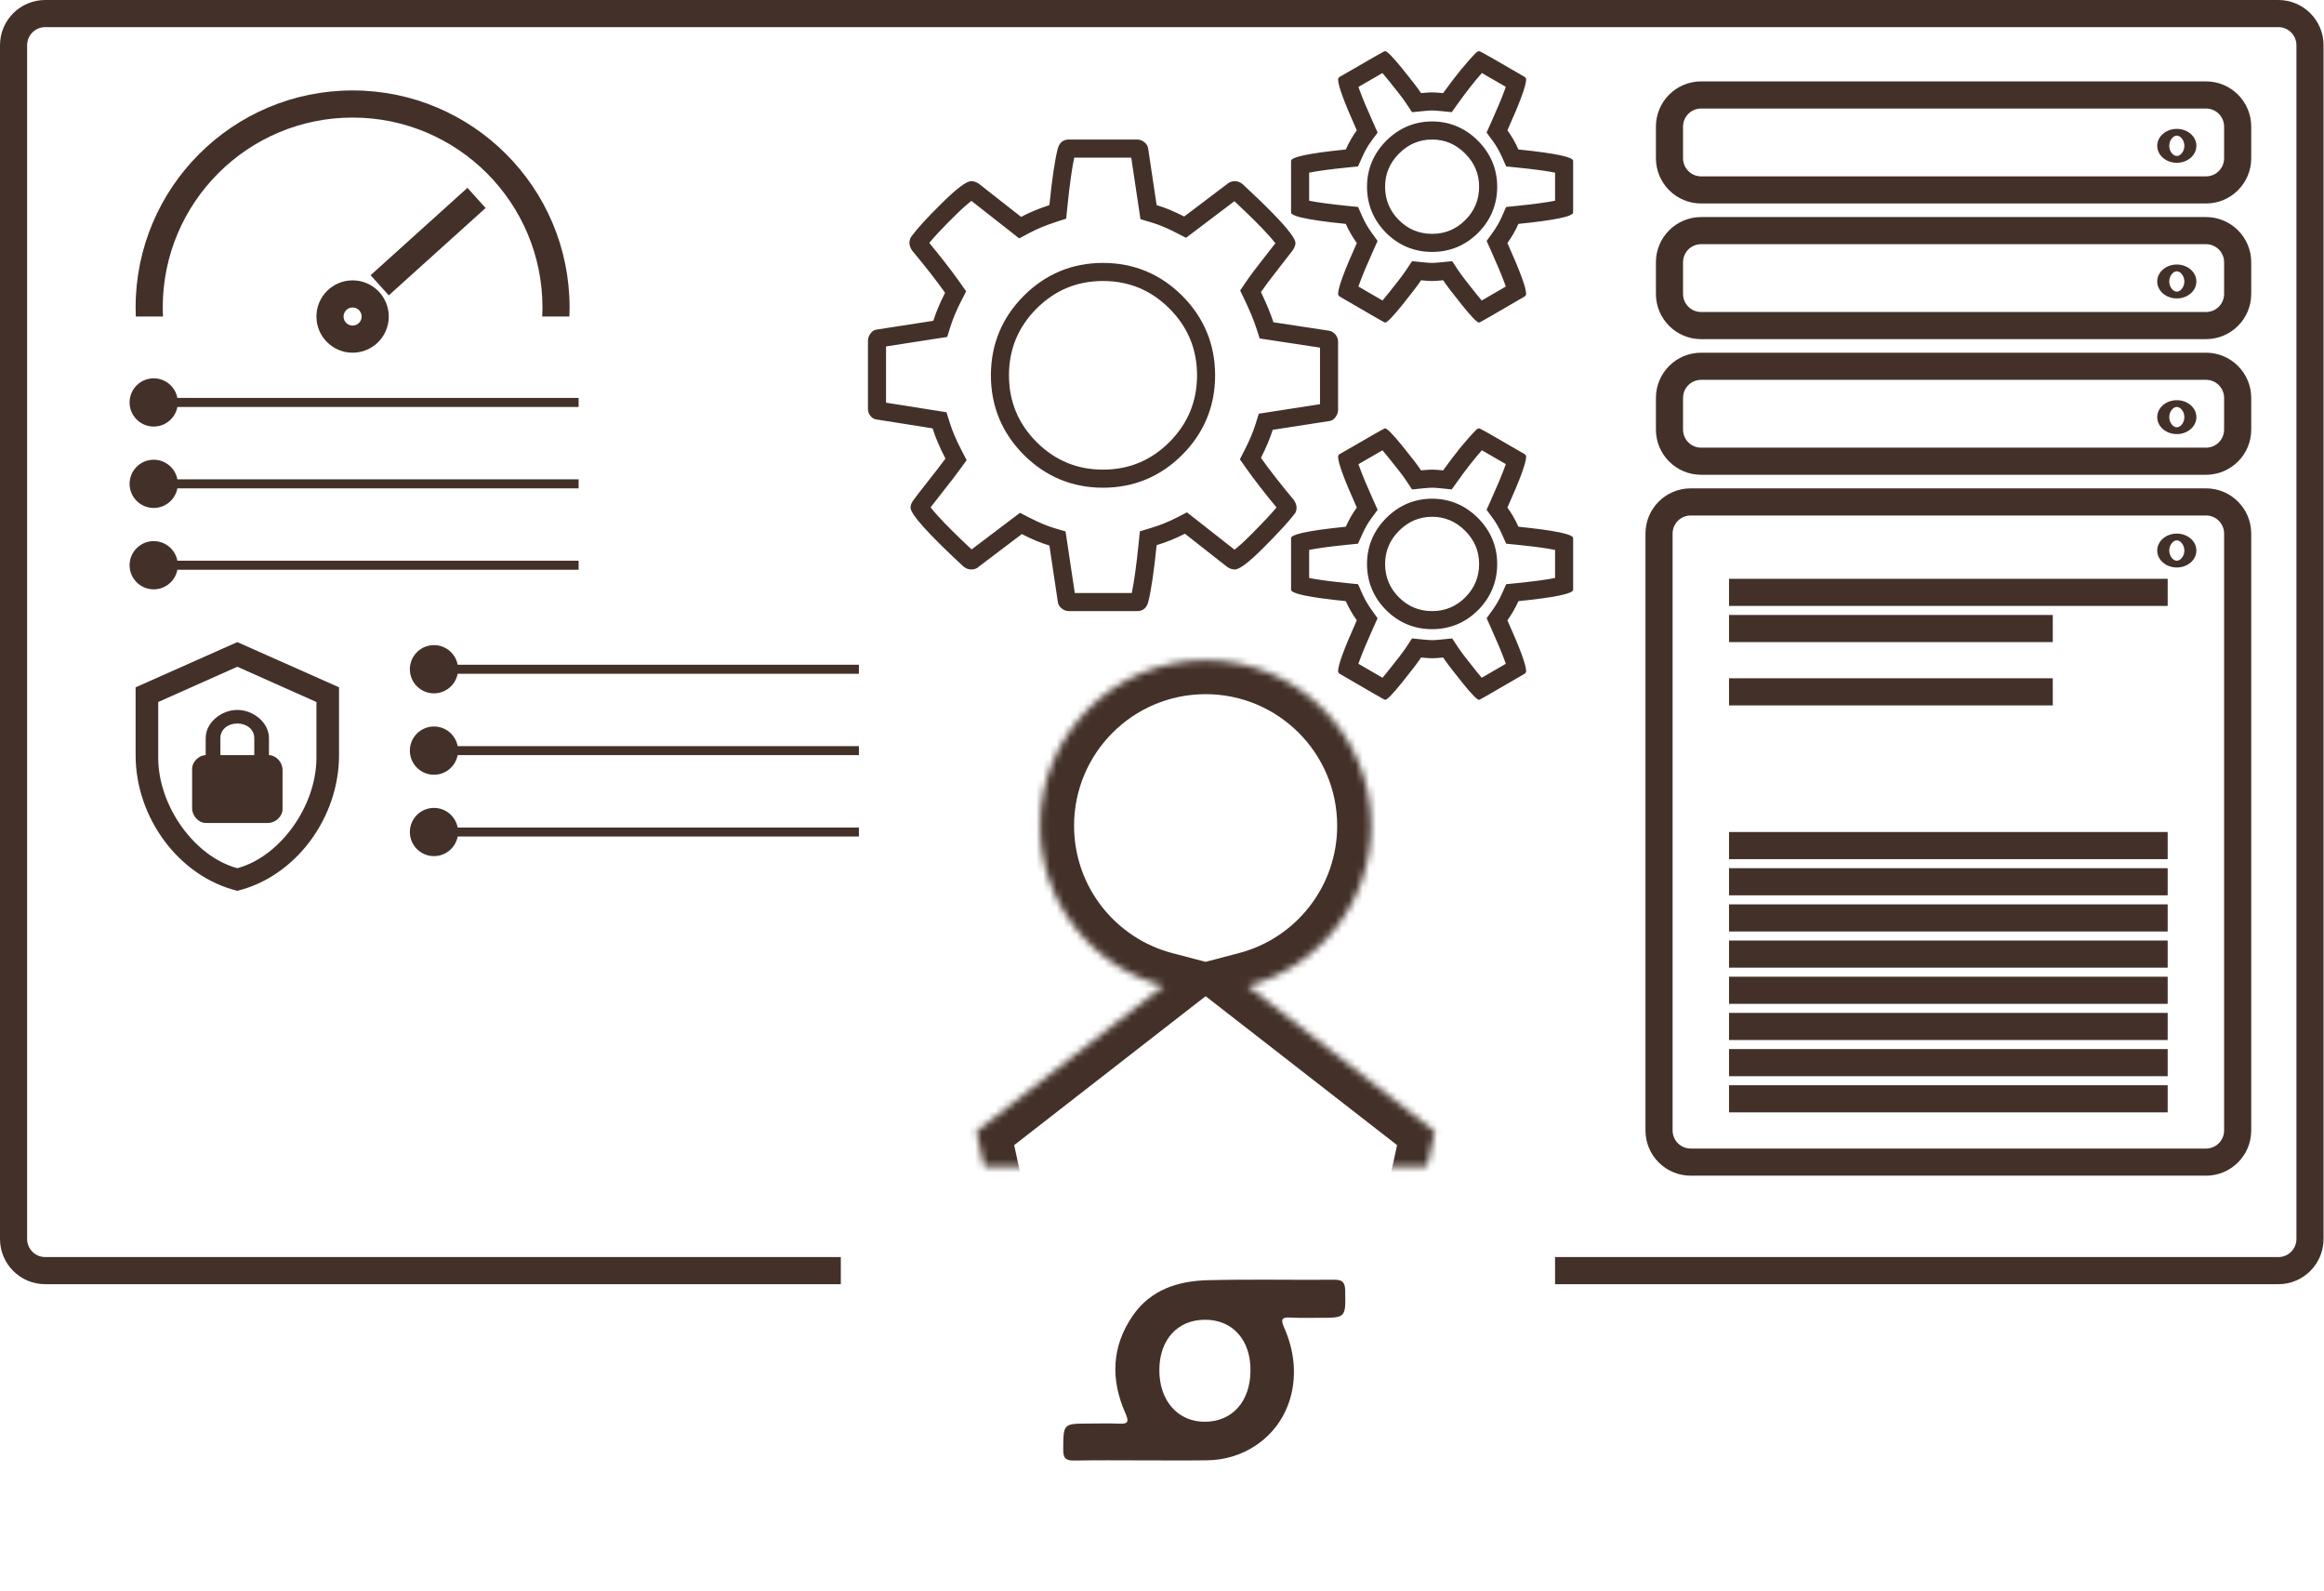 <svg width="342" height="234" viewBox="0 0 342 234" fill="none" xmlns="http://www.w3.org/2000/svg">
<mask id="mask0_173_959" style="mask-type:alpha" maskUnits="userSpaceOnUse" x="122" y="70" width="110" height="102">
<rect x="124.905" y="73.016" width="104.1" height="96.117" fill="#D9D9D9" stroke="#433129" stroke-width="5"/>
</mask>
<g mask="url(#mask0_173_959)">
<mask id="path-2-inside-1_173_959" fill="white">
<path fill-rule="evenodd" clip-rule="evenodd" d="M183.623 145.046C194.072 142.303 201.779 132.794 201.779 121.484C201.779 108.031 190.873 97.125 177.42 97.125C163.967 97.125 153.061 108.031 153.061 121.484C153.061 132.794 160.768 142.303 171.217 145.046L143.692 166.454L177.42 321.977L211.148 166.454L183.623 145.046Z"/>
</mask>
<path d="M183.623 145.046L182.353 140.21L172.565 142.78L180.553 148.993L183.623 145.046ZM171.217 145.046L174.287 148.993L182.275 142.78L172.487 140.21L171.217 145.046ZM143.692 166.454L140.623 162.508L138.139 164.439L138.806 167.514L143.692 166.454ZM177.42 321.977L172.534 323.037L182.307 323.037L177.42 321.977ZM211.148 166.454L216.034 167.514L216.701 164.439L214.218 162.508L211.148 166.454ZM196.779 121.484C196.779 130.465 190.659 138.03 182.353 140.21L184.893 149.882C197.485 146.576 206.779 135.122 206.779 121.484H196.779ZM177.42 102.125C188.112 102.125 196.779 110.793 196.779 121.484H206.779C206.779 105.27 193.634 92.125 177.42 92.125V102.125ZM158.061 121.484C158.061 110.793 166.728 102.125 177.42 102.125V92.125C161.205 92.125 148.061 105.27 148.061 121.484H158.061ZM172.487 140.21C164.181 138.03 158.061 130.465 158.061 121.484H148.061C148.061 135.122 157.355 146.576 169.947 149.882L172.487 140.21ZM168.147 141.1L140.623 162.508L146.762 170.401L174.287 148.993L168.147 141.1ZM138.806 167.514L172.534 323.037L182.307 320.917L148.579 165.395L138.806 167.514ZM182.307 323.037L216.034 167.514L206.261 165.395L172.534 320.917L182.307 323.037ZM214.218 162.508L186.693 141.1L180.553 148.993L208.078 170.401L214.218 162.508Z" fill="#433129" mask="url(#path-2-inside-1_173_959)"/>
</g>
<mask id="path-4-inside-2_173_959" fill="white">
<rect x="122.405" y="169.637" width="109.632" height="63.863" rx="2"/>
</mask>
<rect x="122.405" y="169.637" width="109.632" height="63.863" rx="2" stroke="#433129" stroke-width="6" mask="url(#path-4-inside-2_173_959)"/>
<path d="M168.107 214.848C164.804 214.848 161.501 214.806 158.2 214.871C157.009 214.895 156.456 214.706 156.465 213.291C156.492 209.432 156.417 209.432 160.288 209.432C161.741 209.432 163.197 209.373 164.647 209.448C166.008 209.518 166.179 209.182 165.614 207.909C163.42 202.969 163.574 198.105 166.684 193.576C169.319 189.74 173.344 188.452 177.715 188.341C183.919 188.183 190.131 188.324 196.338 188.274C197.529 188.264 197.933 188.619 197.956 189.843C198.034 193.883 198.081 193.883 194.103 193.874C192.716 193.871 191.325 193.921 189.944 193.836C188.501 193.747 188.477 194.186 189.011 195.398C191.947 202.045 190.17 209.126 184.729 212.699C182.578 214.111 180.177 214.803 177.615 214.837C174.446 214.879 171.276 214.846 168.105 214.848H168.107ZM170.609 201.534C170.589 206.093 173.36 209.215 177.379 209.165C181.384 209.115 183.992 206.158 184.022 201.633C184.052 197.14 181.417 194.178 177.371 194.159C173.311 194.141 170.63 197.066 170.609 201.532V201.534Z" fill="#433129"/>
<path fill-rule="evenodd" clip-rule="evenodd" d="M6.652 3.991H335.282C336.752 3.991 337.943 5.183 337.943 6.652V182.276C337.943 183.746 336.752 184.937 335.282 184.937H228.843V188.929H335.282C338.956 188.929 341.934 185.95 341.934 182.276V6.652C341.934 2.978 338.956 0 335.282 0H6.652C2.978 0 0 2.978 0 6.652V182.276C0 185.95 2.978 188.929 6.652 188.929H123.735V184.937H6.652C5.183 184.937 3.991 183.746 3.991 182.276V6.652C3.991 5.183 5.183 3.991 6.652 3.991Z" fill="#433129"/>
<path fill-rule="evenodd" clip-rule="evenodd" d="M324.638 15.966H250.337C248.868 15.966 247.677 17.157 247.677 18.627V23.284C247.677 24.753 248.868 25.945 250.337 25.945H324.638C326.108 25.945 327.299 24.753 327.299 23.284V18.627C327.299 17.157 326.108 15.966 324.638 15.966ZM250.337 11.974C246.663 11.974 243.685 14.953 243.685 18.627V23.284C243.685 26.957 246.663 29.936 250.337 29.936H324.638C328.312 29.936 331.291 26.957 331.291 23.284V18.627C331.291 14.953 328.312 11.974 324.638 11.974H250.337Z" fill="#433129"/>
<path fill-rule="evenodd" clip-rule="evenodd" d="M324.638 35.923H250.337C248.868 35.923 247.677 37.114 247.677 38.584V43.241C247.677 44.71 248.868 45.902 250.337 45.902H324.638C326.108 45.902 327.299 44.71 327.299 43.241V38.584C327.299 37.114 326.108 35.923 324.638 35.923ZM250.337 31.932C246.663 31.932 243.685 34.91 243.685 38.584V43.241C243.685 46.915 246.663 49.893 250.337 49.893H324.638C328.312 49.893 331.291 46.915 331.291 43.241V38.584C331.291 34.91 328.312 31.932 324.638 31.932H250.337Z" fill="#433129"/>
<path fill-rule="evenodd" clip-rule="evenodd" d="M324.638 55.88H250.337C248.868 55.88 247.677 57.072 247.677 58.541V63.198C247.677 64.668 248.868 65.859 250.337 65.859H324.638C326.108 65.859 327.299 64.668 327.299 63.198V58.541C327.299 57.072 326.108 55.88 324.638 55.88ZM250.337 51.889C246.663 51.889 243.685 54.867 243.685 58.541V63.198C243.685 66.872 246.663 69.85 250.337 69.85H324.638C328.312 69.85 331.291 66.872 331.291 63.198V58.541C331.291 54.867 328.312 51.889 324.638 51.889H250.337Z" fill="#433129"/>
<path fill-rule="evenodd" clip-rule="evenodd" d="M319.765 20.2C319.528 20.405 319.23 20.838 319.23 21.454C319.23 22.07 319.528 22.503 319.765 22.708C319.994 22.906 320.209 22.951 320.34 22.951C320.47 22.951 320.686 22.906 320.914 22.708C321.151 22.503 321.449 22.07 321.449 21.454C321.449 20.838 321.151 20.405 320.914 20.2C320.686 20.002 320.47 19.957 320.34 19.957C320.209 19.957 319.994 20.002 319.765 20.2ZM320.34 23.949C321.931 23.949 323.222 22.832 323.222 21.454C323.222 20.076 321.931 18.959 320.34 18.959C318.748 18.959 317.458 20.076 317.458 21.454C317.458 22.832 318.748 23.949 320.34 23.949Z" fill="#433129"/>
<path fill-rule="evenodd" clip-rule="evenodd" d="M319.765 40.158C319.528 40.363 319.23 40.795 319.23 41.411C319.23 42.028 319.528 42.46 319.765 42.665C319.994 42.863 320.209 42.908 320.34 42.908C320.47 42.908 320.686 42.863 320.914 42.665C321.151 42.46 321.449 42.028 321.449 41.411C321.449 40.795 321.151 40.363 320.914 40.158C320.686 39.96 320.47 39.915 320.34 39.915C320.209 39.915 319.994 39.96 319.765 40.158ZM320.34 43.906C321.931 43.906 323.222 42.789 323.222 41.411C323.222 40.034 321.931 38.917 320.34 38.917C318.748 38.917 317.458 40.034 317.458 41.411C317.458 42.789 318.748 43.906 320.34 43.906Z" fill="#433129"/>
<path fill-rule="evenodd" clip-rule="evenodd" d="M319.765 60.115C319.528 60.32 319.23 60.752 319.23 61.369C319.23 61.985 319.528 62.417 319.765 62.623C319.994 62.82 320.209 62.865 320.34 62.865C320.47 62.865 320.686 62.82 320.914 62.623C321.151 62.417 321.449 61.985 321.449 61.369C321.449 60.752 321.151 60.32 320.914 60.115C320.686 59.917 320.47 59.872 320.34 59.872C320.209 59.872 319.994 59.917 319.765 60.115ZM320.34 63.863C321.931 63.863 323.222 62.746 323.222 61.369C323.222 59.991 321.931 58.874 320.34 58.874C318.748 58.874 317.458 59.991 317.458 61.369C317.458 62.746 318.748 63.863 320.34 63.863Z" fill="#433129"/>
<path fill-rule="evenodd" clip-rule="evenodd" d="M319.765 79.739C319.528 79.944 319.23 80.377 319.23 80.993C319.23 81.61 319.528 82.042 319.765 82.247C319.994 82.445 320.209 82.49 320.34 82.49C320.471 82.49 320.686 82.445 320.915 82.247C321.151 82.042 321.45 81.61 321.45 80.993C321.45 80.377 321.151 79.944 320.915 79.739C320.686 79.541 320.471 79.496 320.34 79.496C320.209 79.496 319.994 79.541 319.765 79.739ZM320.34 83.488C321.931 83.488 323.222 82.371 323.222 80.993C323.222 79.615 321.931 78.499 320.34 78.499C318.748 78.499 317.458 79.615 317.458 80.993C317.458 82.371 318.748 83.488 320.34 83.488Z" fill="#433129"/>
<path fill-rule="evenodd" clip-rule="evenodd" d="M324.638 75.838H248.801C247.331 75.838 246.14 77.029 246.14 78.499V166.311C246.14 167.78 247.331 168.972 248.801 168.972H324.638C326.108 168.972 327.299 167.78 327.299 166.311V78.499C327.299 77.029 326.108 75.838 324.638 75.838ZM248.801 71.846C245.127 71.846 242.148 74.825 242.148 78.499V166.311C242.148 169.985 245.127 172.963 248.801 172.963H324.638C328.312 172.963 331.291 169.985 331.291 166.311V78.499C331.291 74.825 328.312 71.846 324.638 71.846H248.801Z" fill="#433129"/>
<path fill-rule="evenodd" clip-rule="evenodd" d="M318.995 89.142H254.444V85.151H318.995V89.142Z" fill="#433129"/>
<path fill-rule="evenodd" clip-rule="evenodd" d="M318.995 126.396H254.444V122.405H318.995V126.396Z" fill="#433129"/>
<path fill-rule="evenodd" clip-rule="evenodd" d="M318.995 131.718H254.444V127.727H318.995V131.718Z" fill="#433129"/>
<path fill-rule="evenodd" clip-rule="evenodd" d="M318.995 137.04H254.444V133.048H318.995V137.04Z" fill="#433129"/>
<path fill-rule="evenodd" clip-rule="evenodd" d="M318.995 142.362H254.444V138.37H318.995V142.362Z" fill="#433129"/>
<path fill-rule="evenodd" clip-rule="evenodd" d="M318.995 147.684H254.444V143.692H318.995V147.684Z" fill="#433129"/>
<path fill-rule="evenodd" clip-rule="evenodd" d="M318.995 153.006H254.444V149.014H318.995V153.006Z" fill="#433129"/>
<path fill-rule="evenodd" clip-rule="evenodd" d="M318.995 158.328H254.444V154.336H318.995V158.328Z" fill="#433129"/>
<path fill-rule="evenodd" clip-rule="evenodd" d="M318.995 163.65H254.444V159.658H318.995V163.65Z" fill="#433129"/>
<path fill-rule="evenodd" clip-rule="evenodd" d="M302.089 94.464H254.444V90.473H302.089V94.464Z" fill="#433129"/>
<path fill-rule="evenodd" clip-rule="evenodd" d="M302.089 103.778H254.444V99.786H302.089V103.778Z" fill="#433129"/>
<path fill-rule="evenodd" clip-rule="evenodd" d="M79.798 46.567C79.819 46.126 79.829 45.682 79.829 45.236C79.829 29.805 67.32 17.296 51.889 17.296C36.458 17.296 23.949 29.805 23.949 45.236C23.949 45.682 23.959 46.126 23.98 46.567H19.984C19.966 46.126 19.957 45.682 19.957 45.236C19.957 27.601 34.253 13.305 51.889 13.305C69.524 13.305 83.82 27.601 83.82 45.236C83.82 45.682 83.811 46.126 83.793 46.567H79.798Z" fill="#433129"/>
<path fill-rule="evenodd" clip-rule="evenodd" d="M51.889 47.898C52.624 47.898 53.219 47.302 53.219 46.567C53.219 45.832 52.624 45.237 51.889 45.237C51.154 45.237 50.558 45.832 50.558 46.567C50.558 47.302 51.154 47.898 51.889 47.898ZM51.889 51.889C54.828 51.889 57.211 49.506 57.211 46.567C57.211 43.628 54.828 41.245 51.889 41.245C48.95 41.245 46.567 43.628 46.567 46.567C46.567 49.506 48.95 51.889 51.889 51.889Z" fill="#433129"/>
<path fill-rule="evenodd" clip-rule="evenodd" d="M71.461 30.601L57.211 43.452L54.538 40.487L68.788 27.637L71.461 30.601Z" fill="#433129"/>
<path fill-rule="evenodd" clip-rule="evenodd" d="M22.618 62.754C20.659 62.754 19.07 61.166 19.07 59.206C19.07 57.247 20.659 55.658 22.618 55.658C24.35 55.658 25.793 56.9 26.104 58.541H85.151V59.872H26.104C25.793 61.513 24.35 62.754 22.618 62.754Z" fill="#433129"/>
<path fill-rule="evenodd" clip-rule="evenodd" d="M22.618 74.729C20.659 74.729 19.07 73.14 19.07 71.181C19.07 69.221 20.659 67.633 22.618 67.633C24.35 67.633 25.793 68.874 26.104 70.516H85.151V71.846H26.104C25.793 73.487 24.35 74.729 22.618 74.729Z" fill="#433129"/>
<path fill-rule="evenodd" clip-rule="evenodd" d="M22.618 86.703C20.659 86.703 19.07 85.115 19.07 83.155C19.07 81.196 20.659 79.607 22.618 79.607C24.35 79.607 25.793 80.848 26.104 82.49H85.151V83.82H26.104C25.793 85.462 24.35 86.703 22.618 86.703Z" fill="#433129"/>
<g clip-path="url(#clip0_173_959)">
<path fill-rule="evenodd" clip-rule="evenodd" d="M194.251 59.463V51.142L185.372 49.794L184.866 48.227C184.519 47.152 183.96 45.787 183.16 44.113L182.501 42.734L183.361 41.47C183.953 40.598 184.809 39.457 185.903 38.068C186.665 37.1 187.256 36.342 187.683 35.786C187.453 35.484 187.136 35.103 186.716 34.635C185.598 33.39 183.921 31.717 181.656 29.601L174.536 34.986L173.049 34.222C171.678 33.518 170.484 33.03 169.458 32.727L167.831 32.247L166.472 23.189H158.084C157.756 24.715 157.414 27.105 157.075 30.444L156.9 32.167L155.254 32.705C153.825 33.171 152.582 33.692 151.514 34.26L149.985 35.071L142.96 29.558C142.95 29.566 142.939 29.574 142.929 29.581C142.357 30.009 141.559 30.713 140.513 31.745C138.724 33.509 137.495 34.828 136.754 35.737C138.573 37.94 140.076 39.876 141.251 41.539L142.179 42.853L141.447 44.285C140.742 45.665 140.229 46.898 139.887 47.989L139.392 49.569L130.388 50.967V59.241L139.283 60.649L139.778 62.221C140.154 63.414 140.717 64.75 141.491 66.234L142.252 67.694L141.285 69.026C140.675 69.868 139.801 71.004 138.676 72.423C137.904 73.398 137.333 74.131 136.949 74.637C137.18 74.939 137.499 75.323 137.923 75.795C139.041 77.04 140.717 78.713 142.982 80.829L150.102 75.444L151.59 76.208C152.96 76.912 154.154 77.4 155.18 77.703L156.808 78.183L158.166 87.242H166.551C166.882 85.682 167.224 83.272 167.563 79.932L167.743 78.165L169.444 77.653C170.73 77.266 171.966 76.767 173.154 76.155L174.672 75.374L181.671 80.866C181.676 80.862 181.682 80.858 181.688 80.853C182.254 80.423 183.045 79.714 184.082 78.674C185.829 76.923 187.069 75.593 187.854 74.656C186.049 72.469 184.556 70.545 183.388 68.891L182.46 67.578L183.191 66.145C183.896 64.765 184.409 63.532 184.752 62.441L185.247 60.861L194.251 59.463ZM190.426 73.589C190.678 73.986 190.804 74.347 190.804 74.673C190.804 75.106 190.678 75.45 190.426 75.703C190.344 75.809 190.256 75.921 190.161 76.039C189.516 76.839 188.573 77.881 187.332 79.164C186.911 79.599 186.456 80.062 185.966 80.553C183.822 82.703 182.408 83.778 181.723 83.778C181.327 83.778 180.949 83.652 180.588 83.399L174.373 78.521C173.039 79.207 171.652 79.767 170.211 80.201C169.814 84.103 169.4 86.904 168.967 88.602C168.715 89.469 168.175 89.903 167.346 89.903H157.292C156.896 89.903 156.536 89.767 156.211 89.496C155.887 89.225 155.707 88.909 155.671 88.548L154.428 80.255C153.203 79.894 151.851 79.334 150.374 78.575L143.996 83.399C143.744 83.652 143.383 83.778 142.915 83.778C142.518 83.778 142.14 83.634 141.78 83.345C136.591 78.539 133.996 75.648 133.996 74.673C133.996 74.347 134.123 74.004 134.375 73.643C134.735 73.137 135.474 72.18 136.591 70.77C137.708 69.361 138.555 68.259 139.131 67.464C138.303 65.874 137.672 64.393 137.24 63.02L129.024 61.719C128.663 61.683 128.357 61.511 128.105 61.204C127.853 60.897 127.727 60.545 127.727 60.147V50.12C127.727 49.759 127.853 49.407 128.105 49.063C128.357 48.72 128.645 48.531 128.97 48.494L137.348 47.194C137.744 45.929 138.321 44.556 139.077 43.075C137.852 41.34 136.231 39.262 134.213 36.842C133.96 36.444 133.834 36.083 133.834 35.758C133.834 35.324 133.96 34.963 134.213 34.674C135.005 33.59 136.483 31.982 138.645 29.85C140.807 27.718 142.23 26.652 142.915 26.652C143.311 26.652 143.69 26.779 144.05 27.031L150.266 31.909C151.491 31.259 152.878 30.681 154.428 30.175C154.824 26.273 155.238 23.49 155.671 21.828C155.923 20.961 156.464 20.527 157.292 20.527H167.346C167.742 20.527 168.103 20.663 168.427 20.934C168.751 21.205 168.931 21.521 168.967 21.883L170.211 30.175C171.436 30.536 172.787 31.096 174.264 31.855L180.642 27.031C180.931 26.779 181.291 26.652 181.723 26.652C182.12 26.652 182.498 26.797 182.859 27.086C184.666 28.759 186.158 30.201 187.336 31.41C188.496 32.601 189.351 33.567 189.901 34.307C190.395 34.973 190.642 35.456 190.642 35.758C190.642 36.047 190.516 36.39 190.263 36.787C189.831 37.365 189.074 38.341 187.993 39.714C186.912 41.087 186.102 42.171 185.561 42.966C186.39 44.7 187.002 46.182 187.399 47.41L195.615 48.657C195.975 48.729 196.281 48.919 196.533 49.226C196.786 49.533 196.912 49.886 196.912 50.283V60.31C196.912 60.671 196.786 61.023 196.533 61.367C196.281 61.71 195.993 61.9 195.669 61.936L187.291 63.237C186.894 64.501 186.318 65.874 185.561 67.356C186.786 69.09 188.408 71.168 190.426 73.589ZM191.661 78.393C190.549 78.649 189.993 78.908 189.993 79.171V86.759C189.993 87.337 192.678 87.897 198.047 88.439C198.479 89.415 199.02 90.354 199.668 91.258C197.831 95.341 196.912 97.834 196.912 98.737C196.912 98.882 196.984 99.008 197.128 99.117C201.524 101.682 203.758 102.965 203.83 102.965C204.119 102.965 204.947 102.116 206.317 100.417C207.686 98.719 208.623 97.491 209.127 96.732C209.848 96.804 210.388 96.84 210.749 96.84C211.109 96.84 211.65 96.804 212.37 96.732C212.875 97.491 213.812 98.719 215.181 100.417C216.55 102.116 217.379 102.965 217.667 102.965C217.739 102.965 219.973 101.682 224.37 99.117C224.514 99.008 224.586 98.882 224.586 98.737C224.586 97.834 223.667 95.341 221.829 91.258C222.478 90.354 223.018 89.415 223.451 88.439C228.82 87.897 231.504 87.337 231.504 86.759V79.171C231.504 78.593 228.82 78.033 223.451 77.491C222.982 76.443 222.442 75.504 221.829 74.673C223.667 70.59 224.586 68.097 224.586 67.193C224.586 67.049 224.514 66.922 224.37 66.814C220.046 64.284 217.811 63.02 217.667 63.02L217.343 63.128C215.866 64.61 214.208 66.633 212.37 69.199C211.65 69.126 211.109 69.09 210.749 69.09C210.388 69.09 209.848 69.126 209.127 69.199C208.623 68.44 207.686 67.22 206.317 65.54C204.947 63.86 204.119 63.02 203.83 63.02C203.758 63.02 203.218 63.309 202.209 63.887C201.2 64.465 200.137 65.079 199.02 65.73C197.903 66.38 197.272 66.742 197.128 66.814C196.984 66.922 196.912 67.049 196.912 67.193C196.912 68.097 197.831 70.59 199.668 74.673C199.056 75.504 198.515 76.443 198.047 77.491C195.121 77.786 192.993 78.087 191.661 78.393ZM198.047 21.991C192.678 22.533 189.993 23.093 189.993 23.671V31.259C189.993 31.506 190.483 31.75 191.462 31.99C192.776 32.312 194.971 32.629 198.047 32.939C198.479 33.915 199.02 34.854 199.668 35.758C197.831 39.841 196.912 42.334 196.912 43.237C196.912 43.382 196.984 43.508 197.128 43.617C201.524 46.182 203.758 47.465 203.83 47.465C204.119 47.465 204.947 46.615 206.317 44.917C207.686 43.219 208.623 41.99 209.127 41.232C209.848 41.304 210.388 41.34 210.749 41.34C211.109 41.34 211.65 41.304 212.37 41.232C212.875 41.99 213.812 43.219 215.181 44.917C216.55 46.615 217.379 47.465 217.667 47.465C217.739 47.465 219.973 46.182 224.37 43.617C224.514 43.508 224.586 43.382 224.586 43.237C224.586 42.334 223.667 39.841 221.829 35.758C222.478 34.854 223.018 33.915 223.451 32.939C228.82 32.397 231.504 31.837 231.504 31.259V23.671C231.504 23.093 228.82 22.533 223.451 21.991C222.982 20.943 222.442 20.004 221.829 19.172C223.667 15.089 224.586 12.596 224.586 11.693C224.586 11.549 224.514 11.422 224.37 11.314C220.046 8.784 217.811 7.52 217.667 7.52L217.343 7.628C215.866 9.11 214.208 11.133 212.37 13.698C211.65 13.626 211.109 13.59 210.749 13.59C210.388 13.59 209.848 13.626 209.127 13.698C208.623 12.94 207.686 11.72 206.317 10.04C204.947 8.36 204.119 7.52 203.83 7.52C203.758 7.52 203.218 7.809 202.209 8.387C201.2 8.965 200.137 9.579 199.02 10.23C197.903 10.88 197.272 11.241 197.128 11.314C196.984 11.422 196.912 11.549 196.912 11.693C196.912 12.596 197.831 15.089 199.668 19.172C199.056 20.004 198.515 20.943 198.047 21.991ZM199.909 12.791C199.964 12.953 200.027 13.129 200.098 13.32C200.526 14.483 201.187 16.063 202.095 18.08L202.733 19.499L201.81 20.751C201.323 21.413 200.875 22.184 200.476 23.077L199.847 24.484L198.314 24.638C195.727 24.899 193.86 25.157 192.654 25.401V29.529C193.86 29.773 195.727 30.031 198.314 30.292L199.853 30.447L200.48 31.861C200.835 32.663 201.283 33.444 201.83 34.206L202.724 35.451L202.095 36.85C201.187 38.867 200.526 40.447 200.098 41.61C200.025 41.807 199.96 41.988 199.904 42.154C201.399 43.026 202.573 43.705 203.426 44.195C203.433 44.2 203.441 44.204 203.449 44.209C203.679 43.94 203.944 43.621 204.245 43.247C205.614 41.549 206.481 40.405 206.911 39.758L207.798 38.424L209.393 38.584C210.094 38.654 210.527 38.679 210.749 38.679C210.971 38.679 211.403 38.654 212.105 38.584L213.699 38.424L214.586 39.758C215.016 40.405 215.884 41.549 217.252 43.247C217.554 43.621 217.819 43.94 218.048 44.209C218.056 44.204 218.064 44.2 218.072 44.195C218.925 43.705 220.098 43.026 221.594 42.154C221.537 41.988 221.473 41.807 221.4 41.61C220.971 40.447 220.311 38.867 219.403 36.85L218.773 35.451L219.668 34.206C220.214 33.444 220.663 32.663 221.018 31.861L221.645 30.447L223.183 30.292C225.77 30.031 227.638 29.773 228.843 29.529V25.401C227.638 25.157 225.77 24.899 223.183 24.638L221.65 24.484L221.021 23.077C220.622 22.184 220.175 21.413 219.687 20.751L218.764 19.499L219.403 18.08C220.311 16.063 220.971 14.483 221.4 13.32C221.473 13.123 221.537 12.941 221.594 12.775C220.133 11.924 218.982 11.261 218.14 10.784C218.116 10.77 218.093 10.757 218.07 10.744C217.01 11.941 215.831 13.436 214.534 15.248L213.637 16.5L212.105 16.346C211.403 16.276 210.971 16.251 210.749 16.251C210.527 16.251 210.094 16.276 209.393 16.346L207.798 16.506L206.911 15.172C206.486 14.531 205.622 13.4 204.254 11.721C203.944 11.341 203.673 11.018 203.44 10.748C202.464 11.308 201.437 11.901 200.359 12.529C200.201 12.621 200.051 12.708 199.909 12.791ZM229.962 25.691C229.98 25.698 229.978 25.698 229.96 25.69C229.961 25.69 229.961 25.69 229.962 25.691ZM229.962 29.239C229.961 29.24 229.961 29.24 229.96 29.24C229.978 29.232 229.98 29.232 229.962 29.239ZM191.535 29.239C191.518 29.232 191.52 29.232 191.538 29.24C191.537 29.24 191.536 29.24 191.535 29.239ZM191.535 25.691C191.536 25.69 191.537 25.69 191.538 25.69C191.52 25.698 191.518 25.698 191.535 25.691ZM199.909 68.291C199.964 68.453 200.027 68.629 200.098 68.82C200.526 69.983 201.187 71.563 202.095 73.581L202.733 74.999L201.81 76.252C201.323 76.913 200.875 77.684 200.476 78.577L199.847 79.984L198.314 80.139C195.727 80.4 193.86 80.657 192.654 80.901V85.029C193.86 85.274 195.727 85.531 198.314 85.792L199.853 85.947L200.48 87.361C200.835 88.163 201.283 88.944 201.83 89.706L202.724 90.951L202.095 92.35C201.187 94.368 200.526 95.948 200.098 97.11C200.025 97.307 199.96 97.489 199.904 97.655C201.399 98.526 202.573 99.206 203.426 99.695C203.433 99.7 203.441 99.704 203.449 99.709C203.679 99.44 203.944 99.121 204.245 98.747C205.614 97.049 206.481 95.905 206.911 95.259L207.798 93.924L209.393 94.084C210.094 94.155 210.527 94.179 210.749 94.179C210.971 94.179 211.403 94.155 212.105 94.084L213.699 93.924L214.586 95.259C215.016 95.905 215.884 97.049 217.252 98.747C217.554 99.121 217.819 99.44 218.048 99.709C218.056 99.704 218.064 99.7 218.072 99.695C218.925 99.206 220.098 98.526 221.594 97.655C221.537 97.489 221.473 97.307 221.4 97.11C220.971 95.948 220.311 94.368 219.403 92.35L218.773 90.951L219.668 89.706C220.214 88.944 220.663 88.163 221.018 87.361L221.645 85.947L223.183 85.792C225.77 85.531 227.638 85.274 228.843 85.029V80.901C227.638 80.657 225.77 80.4 223.183 80.139L221.65 79.984L221.021 78.577C220.622 77.684 220.175 76.913 219.687 76.252L218.764 74.999L219.403 73.581C220.311 71.563 220.971 69.983 221.4 68.82C221.473 68.623 221.537 68.441 221.594 68.275C220.133 67.424 218.982 66.761 218.14 66.284C218.116 66.271 218.093 66.257 218.07 66.244C217.01 67.441 215.831 68.936 214.534 70.748L213.637 72L212.105 71.846C211.403 71.776 210.971 71.751 210.749 71.751C210.527 71.751 210.094 71.776 209.393 71.846L207.798 72.006L206.911 70.672C206.486 70.031 205.622 68.9 204.254 67.221C203.944 66.841 203.673 66.519 203.44 66.249C202.464 66.808 201.437 67.402 200.359 68.029C200.201 68.121 200.051 68.208 199.909 68.291ZM229.962 84.74C229.961 84.74 229.961 84.74 229.96 84.741C229.978 84.732 229.98 84.732 229.962 84.74ZM191.535 84.74C191.518 84.732 191.52 84.732 191.538 84.741C191.537 84.74 191.536 84.74 191.535 84.74ZM191.535 81.191C191.536 81.191 191.537 81.19 191.538 81.19C191.52 81.198 191.518 81.198 191.535 81.191ZM143.498 29.211C143.497 29.212 143.488 29.216 143.471 29.223C143.489 29.214 143.498 29.21 143.498 29.211ZM181.129 81.223C181.129 81.223 181.138 81.218 181.155 81.211C181.137 81.22 181.129 81.224 181.129 81.223ZM173.987 43.526C177.187 46.735 178.817 50.681 178.817 55.215C178.817 59.749 177.187 63.695 173.987 66.904C170.786 70.114 166.847 71.751 162.319 71.751C157.791 71.751 153.852 70.114 150.652 66.904C147.451 63.695 145.821 59.749 145.821 55.215C145.821 50.681 147.451 46.735 150.652 43.526C153.852 40.317 157.791 38.679 162.319 38.679C166.847 38.679 170.786 40.317 173.987 43.526ZM217.498 76.208C219.346 78.062 220.328 80.357 220.328 82.965C220.328 85.584 219.374 87.895 217.525 89.749C215.675 91.604 213.367 92.564 210.749 92.564C208.13 92.564 205.822 91.604 203.973 89.749C202.124 87.895 201.169 85.584 201.169 82.965C201.169 80.357 202.151 78.062 204 76.208C205.849 74.354 208.141 73.367 210.749 73.367C213.357 73.367 215.648 74.354 217.498 76.208ZM217.498 20.708C219.346 22.562 220.328 24.857 220.328 27.465C220.328 30.084 219.374 32.395 217.525 34.249C215.675 36.104 213.367 37.063 210.749 37.063C208.13 37.063 205.822 36.104 203.973 34.249C202.124 32.395 201.169 30.084 201.169 27.465C201.169 24.857 202.151 22.562 204 20.708C205.849 18.854 208.141 17.866 210.749 17.866C213.357 17.866 215.648 18.854 217.498 20.708ZM172.102 45.405C174.805 48.115 176.156 51.385 176.156 55.215C176.156 59.045 174.805 62.315 172.102 65.025C169.4 67.735 166.139 69.09 162.319 69.09C158.5 69.09 155.238 67.735 152.536 65.025C149.833 62.315 148.482 59.045 148.482 55.215C148.482 51.385 149.833 48.115 152.536 45.405C155.238 42.695 158.5 41.34 162.319 41.34C166.139 41.34 169.4 42.695 172.102 45.405ZM215.613 78.087C216.983 79.46 217.667 81.086 217.667 82.965C217.667 84.88 216.992 86.515 215.64 87.87C214.289 89.225 212.659 89.903 210.749 89.903C208.839 89.903 207.208 89.225 205.857 87.87C204.506 86.515 203.83 84.88 203.83 82.965C203.83 81.086 204.515 79.46 205.884 78.087C207.253 76.714 208.875 76.028 210.749 76.028C212.623 76.028 214.244 76.714 215.613 78.087ZM215.613 22.587C216.983 23.96 217.667 25.586 217.667 27.465C217.667 29.38 216.992 31.015 215.64 32.37C214.289 33.725 212.659 34.403 210.749 34.403C208.839 34.403 207.208 33.725 205.857 32.37C204.506 31.015 203.83 29.38 203.83 27.465C203.83 25.586 204.515 23.96 205.884 22.587C207.253 21.214 208.875 20.527 210.749 20.527C212.623 20.527 214.244 21.214 215.613 22.587Z" fill="#433129"/>
</g>
<path d="M49.893 111.095C49.893 120.326 43.507 128.957 34.925 131.053C26.344 128.957 19.957 120.326 19.957 111.095V101.117L34.925 94.464L49.893 101.117V111.095ZM34.925 127.726C41.162 126.063 46.567 118.646 46.567 111.461V103.279L34.925 98.09L23.284 103.279V111.461C23.284 118.646 28.689 126.063 34.925 127.726ZM39.582 111.095V108.601C39.582 106.272 37.254 104.443 34.925 104.443C32.597 104.443 30.268 106.272 30.268 108.601V111.095C29.271 111.095 28.273 112.093 28.273 113.091V118.912C28.273 120.076 29.271 121.074 30.268 121.074H39.416C40.58 121.074 41.578 120.076 41.578 119.078V113.257C41.578 112.093 40.58 111.095 39.582 111.095ZM37.42 111.095H32.431V108.601C32.431 107.27 33.595 106.439 34.925 106.439C36.256 106.439 37.42 107.27 37.42 108.601V111.095Z" fill="#433129"/>
<path fill-rule="evenodd" clip-rule="evenodd" d="M63.863 102.004C61.904 102.004 60.315 100.415 60.315 98.456C60.315 96.496 61.904 94.908 63.863 94.908C65.595 94.908 67.038 96.149 67.349 97.79H126.396V99.121H67.349C67.038 100.762 65.595 102.004 63.863 102.004Z" fill="#433129"/>
<path fill-rule="evenodd" clip-rule="evenodd" d="M63.863 113.978C61.904 113.978 60.315 112.39 60.315 110.43C60.315 108.471 61.904 106.882 63.863 106.882C65.595 106.882 67.038 108.123 67.349 109.765H126.396V111.095H67.349C67.038 112.737 65.595 113.978 63.863 113.978Z" fill="#433129"/>
<path fill-rule="evenodd" clip-rule="evenodd" d="M63.863 125.952C61.904 125.952 60.315 124.364 60.315 122.404C60.315 120.445 61.904 118.856 63.863 118.856C65.595 118.856 67.038 120.098 67.349 121.739H126.396V123.07H67.349C67.038 124.711 65.595 125.952 63.863 125.952Z" fill="#433129"/>
<defs>
<clipPath id="clip0_173_959">
<rect width="103.778" height="97.125" fill="white" transform="translate(127.727 6.652)"/>
</clipPath>
</defs>
</svg>
